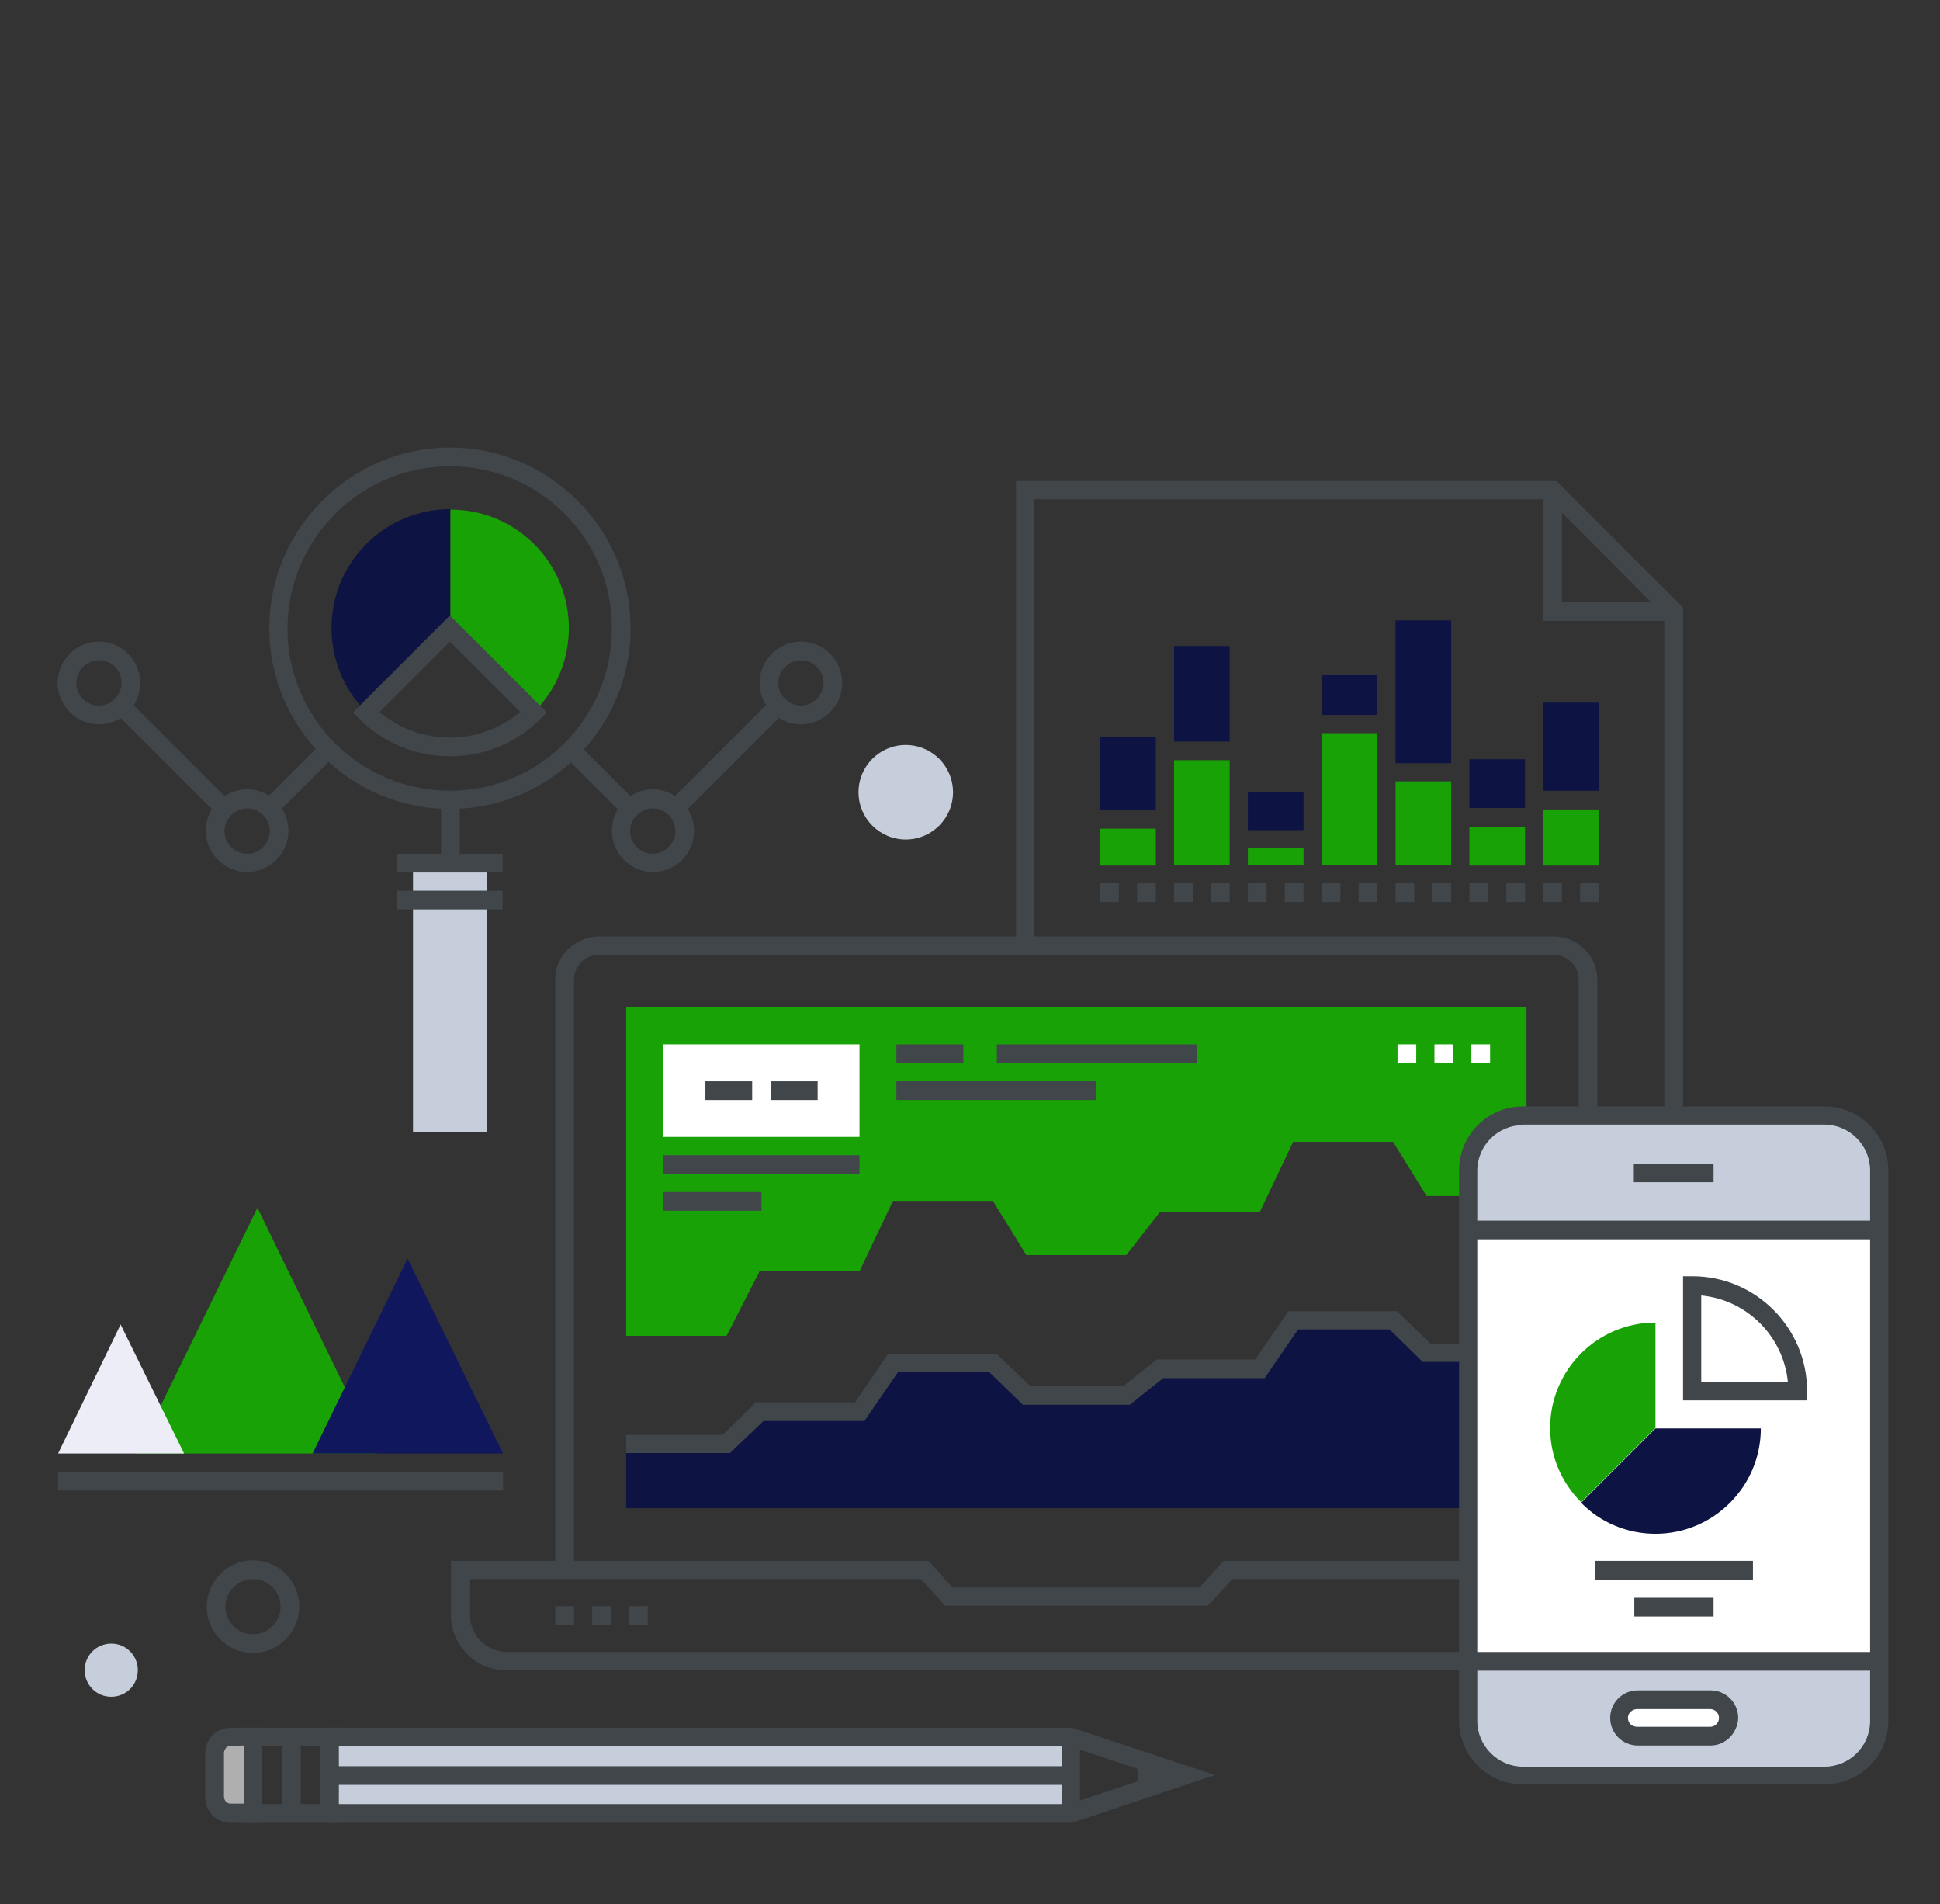 <?xml version="1.0" encoding="utf-8"?>
<!-- Generator: Adobe Illustrator 24.2.1, SVG Export Plug-In . SVG Version: 6.00 Build 0)  -->
<svg version="1.1" id="Layer_1" xmlns="http://www.w3.org/2000/svg" xmlns:xlink="http://www.w3.org/1999/xlink" x="0px" y="0px"
	 viewBox="0 0 394.1 386.7" style="enable-background:new 0 0 394.1 386.7;" xml:space="preserve">
<rect x="0" y="0" width="394.1" height="386.7" fill="#333333" stroke="none"/>
<style type="text/css">
	.st0{fill:#41464B;}
	.st1{fill:#19A206;}
	.st2{fill:#0D1342;}
	.st3{fill:#FFFFFF;}
	.st4{fill:#C6CEDB;}
	.st5{fill:#AFAFAF;}
	.st6{fill:#11175C;}
	.st7{fill:#EDEDF7;}
</style>
<g>
	<g>
		<g>
			<path class="st0" d="M324.5,318.8h-3.8V199c0-1.3-0.5-2.6-1.5-3.6c-1-0.9-2.2-1.5-3.6-1.5H121.7c-1.3,0-2.6,0.5-3.6,1.5
				s-1.5,2.2-1.5,3.6v119.8h-3.8V199c0-2.4,0.9-4.6,2.6-6.2c1.6-1.6,3.9-2.6,6.2-2.6h194.1c2.3,0,4.5,0.9,6.2,2.6
				c1.7,1.7,2.6,3.9,2.6,6.2L324.5,318.8L324.5,318.8z"/>
			<path class="st0" d="M334.5,339.2H102.8c-3,0-5.8-1.1-7.9-3.3c-2.1-2.1-3.3-4.9-3.3-7.9v-11h97l4.9,5.4h50.2l4.9-5.4h97v11.1
				c0,3-1.2,5.8-3.3,7.9C340.3,338,337.5,339.2,334.5,339.2z M95.5,320.7v7.4c0,2,0.8,3.8,2.2,5.2c1.4,1.4,3.3,2.2,5.2,2.2h231.7
				c2,0,3.8-0.8,5.2-2.2c1.4-1.4,2.1-3.2,2.1-5.2v-7.4h-91.6l-4.9,5.4H192l-4.9-5.4H95.5z"/>
			<g>
				<rect x="112.8" y="326.2" class="st0" width="3.8" height="3.8"/>
				<rect x="120.3" y="326.2" class="st0" width="3.8" height="3.8"/>
				<rect x="127.8" y="326.2" class="st0" width="3.8" height="3.8"/>
			</g>
			<rect x="305.8" y="326.2" class="st0" width="18.8" height="3.8"/>
		</g>
		<g>
			<polygon class="st1" points="127.2,204.6 127.2,271.3 147.6,271.3 154.3,258.2 174.6,258.2 181.4,243.9 201.7,243.9 208.5,254.9 
				228.8,254.9 235.6,246.2 255.9,246.2 262.7,231.9 283,231.9 289.8,242.9 310.1,242.9 310.1,204.6 			"/>
			<polygon class="st2" points="127.2,293.3 127.2,306.3 310.1,306.3 310.1,274.7 289.8,274.7 283,268.2 262.7,268.2 255.9,278 
				235.6,278 228.8,283.4 208.5,283.4 201.7,276.9 181.4,276.9 174.6,286.7 154.3,286.7 147.6,293.3 			"/>
		</g>
		<g>
			<polygon class="st0" points="148.3,295.1 127.2,295.1 127.2,291.4 146.8,291.4 153.6,284.8 173.7,284.8 180.4,275 202.5,275 
				209.3,281.5 228.2,281.5 235,276.1 255,276.1 261.7,266.3 283.8,266.3 290.6,272.9 310.1,272.9 310.1,276.6 289,276.6 282.3,270 
				263.7,270 256.9,279.9 236.3,279.9 229.5,285.3 207.8,285.3 201,278.7 182.4,278.7 175.6,288.6 155.1,288.6 			"/>
			<g>
				<rect x="134.7" y="234.6" class="st0" width="39.9" height="3.8"/>
				<rect x="134.7" y="242.1" class="st0" width="20" height="3.8"/>
			</g>
			<g>
				<rect x="202.5" y="212.1" class="st0" width="40.6" height="3.8"/>
				<rect x="182.1" y="219.6" class="st0" width="40.6" height="3.8"/>
				<rect x="182.1" y="212.1" class="st0" width="13.6" height="3.8"/>
			</g>
			<g>
				<rect x="134.7" y="212.1" class="st3" width="39.9" height="18.8"/>
				<rect x="156.6" y="219.6" class="st0" width="9.5" height="3.8"/>
				<rect x="143.3" y="219.6" class="st0" width="9.5" height="3.8"/>
			</g>
			<g>
				<rect x="283.9" y="212.1" class="st3" width="3.8" height="3.8"/>
				<rect x="291.4" y="212.1" class="st3" width="3.8" height="3.8"/>
				<rect x="298.9" y="212.1" class="st3" width="3.8" height="3.8"/>
			</g>
		</g>
	</g>
	<g>
		<g>
			<g>
				<rect x="223.5" y="149.6" class="st2" width="11.3" height="14.9"/>
				<rect x="238.5" y="131.2" class="st2" width="11.3" height="19.4"/>
				<rect x="253.5" y="160.8" class="st2" width="11.3" height="7.8"/>
				<rect x="268.5" y="137" class="st2" width="11.3" height="8.2"/>
				<rect x="283.5" y="126" class="st2" width="11.3" height="29"/>
				<rect x="298.5" y="154.2" class="st2" width="11.3" height="9.9"/>
				<rect x="313.5" y="142.7" class="st2" width="11.3" height="17.9"/>
			</g>
			<g>
				<rect x="223.5" y="168.3" class="st1" width="11.3" height="7.5"/>
				<rect x="238.5" y="154.4" class="st1" width="11.3" height="21.3"/>
				<rect x="253.5" y="172.3" class="st1" width="11.3" height="3.4"/>
				<rect x="268.5" y="148.9" class="st1" width="11.3" height="26.8"/>
				<rect x="283.5" y="158.7" class="st1" width="11.3" height="17"/>
				<rect x="298.5" y="167.9" class="st1" width="11.3" height="7.9"/>
				<rect x="313.5" y="164.4" class="st1" width="11.3" height="11.4"/>
			</g>
			<path class="st0" d="M324.8,183.2H321v-3.8h3.8V183.2z M317.3,183.2h-3.8v-3.8h3.8V183.2z M309.8,183.2H306v-3.8h3.8V183.2z
				 M302.3,183.2h-3.8v-3.8h3.8V183.2z M294.8,183.2H291v-3.8h3.8V183.2z M287.3,183.2h-3.8v-3.8h3.8V183.2z M279.8,183.2H276v-3.8
				h3.8V183.2z M272.3,183.2h-3.8v-3.8h3.8V183.2z M264.8,183.2H261v-3.8h3.8V183.2z M257.3,183.2h-3.8v-3.8h3.8V183.2z
				 M249.8,183.2H246v-3.8h3.8V183.2z M242.3,183.2h-3.8v-3.8h3.8V183.2z M234.8,183.2H231v-3.8h3.8V183.2z M227.3,183.2h-3.8v-3.8
				h3.8V183.2z"/>
		</g>
		<g>
			<polygon class="st0" points="341.9,280.4 322.6,280.4 322.6,276.6 338.1,276.6 338.1,125 314.6,101.4 210.1,101.4 210.1,192.1 
				206.4,192.1 206.4,97.7 316.2,97.7 341.9,123.4 			"/>
			<polygon class="st0" points="340,126.1 313.5,126.1 313.5,99.5 317.3,99.5 317.3,122.3 340,122.3 			"/>
		</g>
	</g>
	<g>
		<g>
			<rect x="298.3" y="249.8" class="st3" width="83.5" height="87.5"/>
			<path class="st4" d="M370.6,226.6h-61.2c-6.1,0-11.1,5-11.1,11.1v12.1h83.5v-12.1C381.8,231.6,376.8,226.6,370.6,226.6z"/>
			<rect x="331.9" y="236.3" class="st0" width="16.2" height="3.8"/>
			<path class="st4" d="M309.4,360.5h61.2c6.1,0,11.1-5,11.1-11.1v-12.1h-83.5v12.1C298.3,355.5,303.3,360.5,309.4,360.5z"/>
			<g>
				<g>
					<path class="st3" d="M351.2,348.9c0,2-1.8,3.7-4,3.7h-14.3c-2.2,0-4-1.7-4-3.7s1.8-3.7,4-3.7h14.3
						C349.4,345.2,351.2,346.9,351.2,348.9z"/>
				</g>
				<path class="st0" d="M347.5,354.5h-14.8c-3.1,0-5.6-2.5-5.6-5.6s2.5-5.6,5.6-5.6h14.8c3.1,0,5.6,2.5,5.6,5.6
					C353,352,350.5,354.5,347.5,354.5z M332.6,347.1c-1,0-1.9,0.8-1.9,1.8s0.8,1.8,1.9,1.8h14.8c1,0,1.8-0.8,1.8-1.8
					s-0.8-1.8-1.8-1.8H332.6z"/>
			</g>
			<path class="st0" d="M370.6,362.4h-61.2c-7.2,0-13-5.8-13-13V237.7c0-7.2,5.8-13,13-13h61.2c7.2,0,13,5.8,13,13v111.7
				C383.7,356.6,377.8,362.4,370.6,362.4z M309.4,228.5c-5.1,0-9.3,4.1-9.3,9.3v111.7c0,5.1,4.2,9.3,9.3,9.3h61.2
				c5.1,0,9.3-4.1,9.3-9.3V237.7c0-5.1-4.2-9.3-9.3-9.3h-61.2V228.5z"/>
			<rect x="298.3" y="247.9" class="st0" width="83.5" height="3.8"/>
			<rect x="298.3" y="335.5" class="st0" width="83.5" height="3.8"/>
		</g>
		<g>
			<path class="st2" d="M357.7,290.1c0,11.8-9.6,21.4-21.4,21.4c-5.9,0-11.3-2.4-15.1-6.3l15.1-15.1H357.7z"/>
			<path class="st1" d="M336.3,268.6V290l-15.1,15.1c-3.9-3.9-6.3-9.2-6.3-15.1C314.9,278.2,324.5,268.6,336.3,268.6z"/>
			<path class="st0" d="M367.1,284.4h-25.2v-25.2h1.9c12.9,0,23.3,10.5,23.3,23.3L367.1,284.4L367.1,284.4z M345.6,280.7h17.6
				c-0.9-9.3-8.3-16.7-17.6-17.6V280.7z"/>
		</g>
		<g>
			<rect x="324" y="317" class="st0" width="32.1" height="3.8"/>
			<rect x="332" y="324.5" class="st0" width="16.1" height="3.8"/>
		</g>
	</g>
	<g>
		<g>
			
				<rect x="132.9" y="151.9" transform="matrix(0.707 -0.707 0.707 0.707 -65.453 149.463)" class="st0" width="29.6" height="3.7"/>
			
				<rect x="33.3" y="139" transform="matrix(0.707 -0.707 0.707 0.707 -98.458 69.937)" class="st0" width="3.7" height="29.6"/>
			<path class="st0" d="M162.7,147.1c-4.6,0-8.4-3.8-8.4-8.4s3.8-8.4,8.4-8.4s8.4,3.8,8.4,8.4C171.1,143.3,167.3,147.1,162.7,147.1z
				 M162.7,134.1c-2.5,0-4.6,2.1-4.6,4.6s2.1,4.6,4.6,4.6s4.6-2.1,4.6-4.6S165.3,134.1,162.7,134.1z"/>
			<path class="st0" d="M132.6,177.1c-4.6,0-8.3-3.8-8.3-8.4s3.8-8.4,8.3-8.4s8.4,3.8,8.4,8.4C141,173.4,137.3,177.1,132.6,177.1z
				 M132.6,164.2c-2.5,0-4.6,2.1-4.6,4.6s2.1,4.6,4.6,4.6s4.6-2.1,4.6-4.6S135.2,164.2,132.6,164.2z"/>
			<path class="st0" d="M50.2,177.1c-4.6,0-8.4-3.8-8.4-8.4s3.8-8.4,8.4-8.4s8.4,3.8,8.4,8.4C58.6,173.4,54.8,177.1,50.2,177.1z
				 M50.2,164.2c-2.5,0-4.6,2.1-4.6,4.6s2.1,4.6,4.6,4.6s4.6-2.1,4.6-4.6S52.8,164.2,50.2,164.2z"/>
			<path class="st0" d="M20.1,147.1c-4.6,0-8.4-3.8-8.4-8.4s3.8-8.4,8.4-8.4s8.4,3.8,8.4,8.4S24.8,147.1,20.1,147.1z M20.1,134.1
				c-2.5,0-4.6,2.1-4.6,4.6s2.1,4.6,4.6,4.6s4.6-2.1,4.6-4.6S22.7,134.1,20.1,134.1z"/>
			
				<rect x="52.3" y="156.3" transform="matrix(0.707 -0.707 0.707 0.707 -94.055 89.292)" class="st0" width="17" height="3.7"/>
			
				<rect x="120.2" y="149.8" transform="matrix(0.707 -0.707 0.707 0.707 -76.158 132.668)" class="st0" width="3.7" height="17"/>
		</g>
		<g>
			<g>
				<rect x="83.9" y="175.3" class="st4" width="15" height="54.6"/>
				<path class="st0" d="M91.4,164.3c-20.2,0-36.7-16.5-36.7-36.7s16.5-36.7,36.7-36.7s36.7,16.5,36.7,36.7S111.7,164.3,91.4,164.3z
					 M91.4,94.7c-18.2,0-33,14.8-33,33s14.8,32.9,33,32.9s32.9-14.8,32.9-32.9C124.4,109.4,109.6,94.7,91.4,94.7z"/>
				<rect x="89.6" y="162.4" class="st0" width="3.8" height="12.9"/>
				<rect x="80.7" y="173.4" class="st0" width="21.4" height="3.8"/>
				<rect x="80.7" y="180.9" class="st0" width="21.4" height="3.8"/>
			</g>
		</g>
		<g>
			<path class="st2" d="M74.4,144.6c-9.4-9.4-9.4-24.7,0-34.1c4.7-4.7,10.9-7.1,17.1-7.1v24.1L74.4,144.6z"/>
			<path class="st1" d="M108.5,144.6l-17-17v-24.1c6.2,0,12.3,2.3,17.1,7.1C117.9,120,117.9,135.2,108.5,144.6z"/>
			<path class="st0" d="M91.4,153.6c-6.9,0-13.5-2.7-18.4-7.6l-1.3-1.3L91.4,125l19.7,19.7l-1.3,1.3
				C104.9,150.9,98.4,153.6,91.4,153.6z M77.1,144.6c4,3.4,9,5.2,14.3,5.2s10.3-1.9,14.3-5.2l-14.3-14.3L77.1,144.6z"/>
		</g>
	</g>
	<g>
		<rect x="66.9" y="352.8" class="st4" width="150.6" height="15.5"/>
		<path class="st5" d="M43.6,356.1c0-0.9,0.3-1.7,1-2.4c0.7-0.6,1.5-1,2.3-1h4.4v15.5h-4.4c-0.8,0-1.7-0.3-2.3-1
			c-0.7-0.6-1-1.5-1-2.4V356.1z"/>
		<g>
			<polygon class="st0" points="218.1,370.1 216.9,366.5 234.9,360.5 216.9,354.5 218.1,351 246.8,360.5 			"/>
			<rect x="231.2" y="357.9" class="st0" width="3.8" height="5.2"/>
			<path class="st0" d="M217.5,370.2H66.9c-1,0-1.9-0.8-1.9-1.9v-15.5c0-1,0.8-1.9,1.9-1.9h150.6c1,0,1.9,0.8,1.9,1.9v15.5
				C219.4,369.3,218.6,370.2,217.5,370.2z M68.8,366.4h146.9v-11.8H68.8V366.4z"/>
			<rect x="66.9" y="358.7" class="st0" width="150.6" height="3.8"/>
			<path class="st0" d="M68.8,370.2H49.5v-19.3h19.3C68.8,350.9,68.8,370.2,68.8,370.2z M53.2,366.4H65v-11.8H53.2V366.4z"/>
			<path class="st0" d="M53.2,370.2h-6.3c-1.4,0-2.7-0.5-3.7-1.5s-1.5-2.3-1.5-3.7v-8.9c0-1.4,0.5-2.7,1.5-3.7s2.3-1.5,3.7-1.5h6.3
				V370.2z M46.9,354.6c-0.4,0-0.8,0.1-1,0.4s-0.4,0.6-0.4,1v8.9c0,0.4,0.2,0.8,0.4,1c0.3,0.3,0.6,0.4,1,0.4h2.6v-11.8L46.9,354.6
				L46.9,354.6z"/>
			<rect x="57.3" y="352.8" class="st0" width="3.8" height="15.5"/>
		</g>
	</g>
	<g>
		<polygon class="st1" points="27.9,295.2 52.3,245.3 76.6,295.2 		"/>
		<polygon class="st6" points="63.5,295.2 82.8,255.6 102.2,295.2 		"/>
		<polygon class="st7" points="11.8,295.2 24.5,269 37.4,295.2 		"/>
		<rect x="11.8" y="298.9" class="st0" width="90.4" height="3.8"/>
	</g>
	<g>
	</g>
	<circle class="st4" cx="184" cy="160.9" r="9.6"/>
	<path class="st0" d="M51.4,335.7c-5.2,0-9.4-4.2-9.4-9.4s4.2-9.4,9.4-9.4s9.4,4.2,9.4,9.4S56.5,335.7,51.4,335.7z M51.4,320.7
		c-3.1,0-5.6,2.5-5.6,5.6s2.5,5.6,5.6,5.6s5.6-2.5,5.6-5.6S54.5,320.7,51.4,320.7z"/>
	<path class="st4" d="M28,339.2c0,3-2.4,5.4-5.4,5.4s-5.4-2.4-5.4-5.4s2.4-5.4,5.4-5.4C25.6,333.8,28,336.2,28,339.2z"/>
</g>
</svg>
